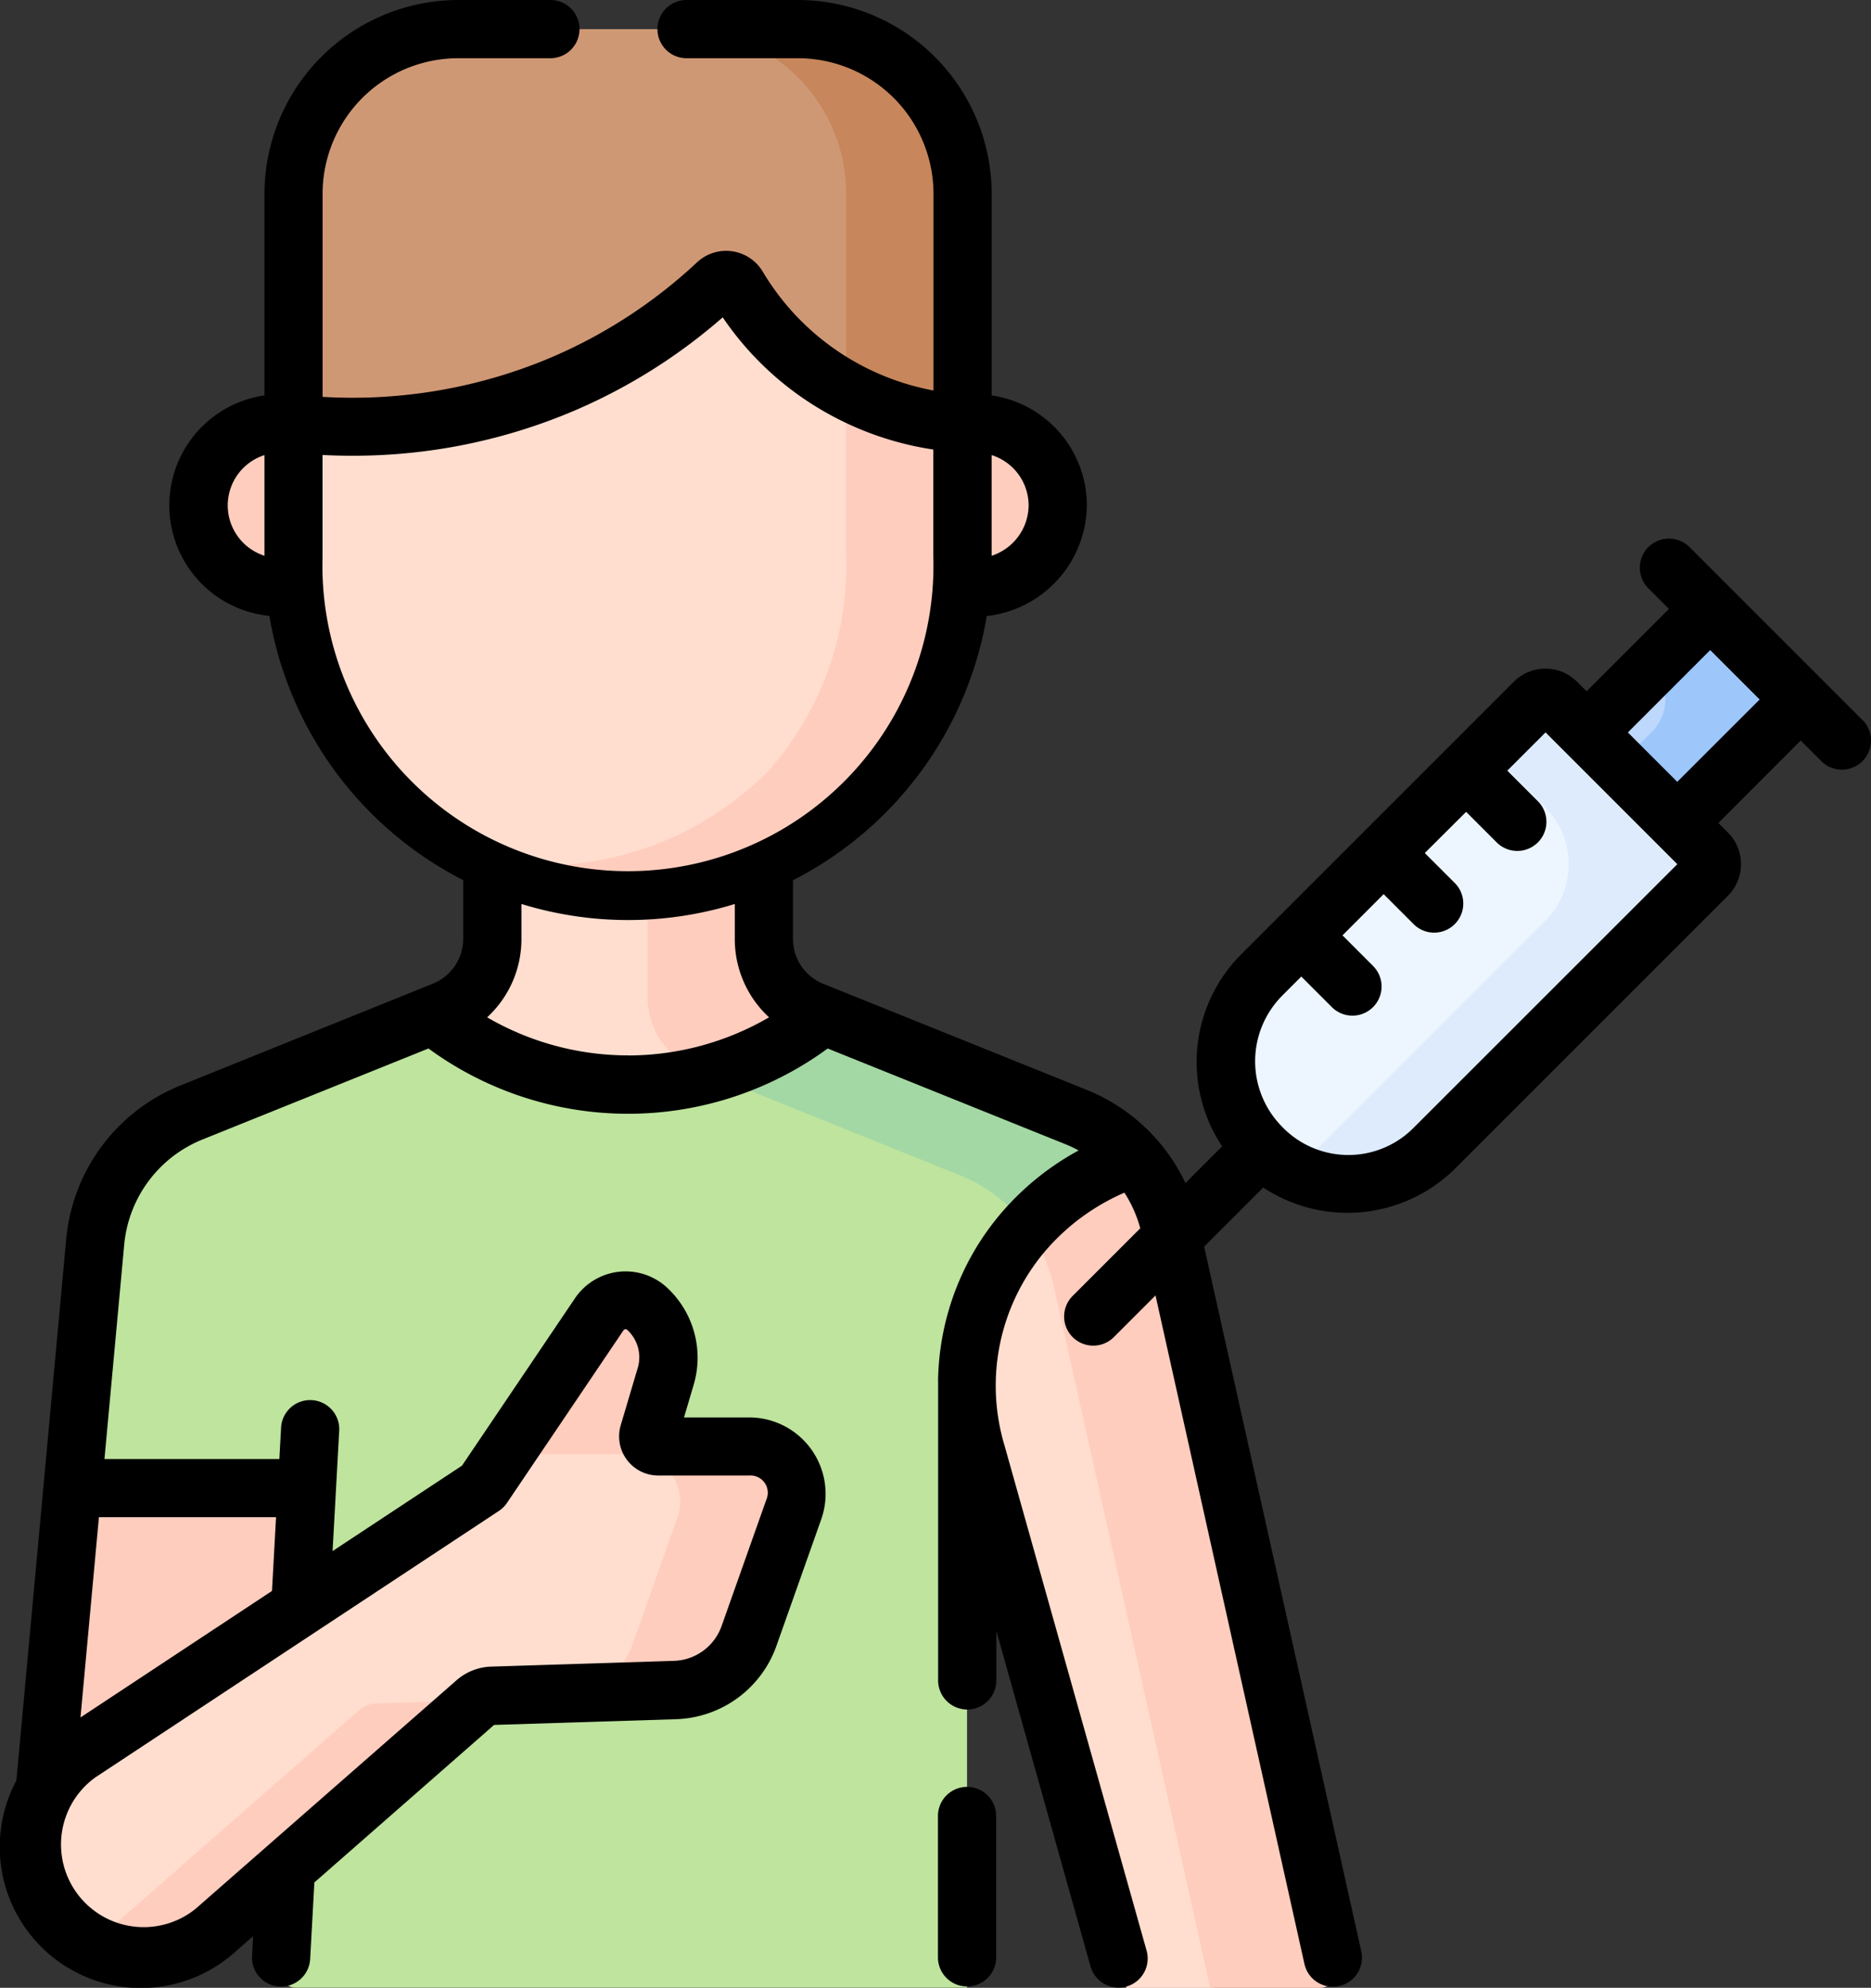 <svg xmlns="http://www.w3.org/2000/svg" width="52.054" height="55.296" viewBox="0 0 52.054 55.296">
  <rect x="0" y="0" width="52.054" height="55.296" fill="#333333" stroke="none"/>
  <g id="vaccination_4745682" transform="translate(-15.01)">
    <g id="Grupo_1142460" data-name="Grupo 1142460" transform="translate(15.818 0.81)">
      <g id="Grupo_1142456" data-name="Grupo 1142456" transform="translate(0 16.128)">
        <path id="Trazado_944824" data-name="Trazado 944824" d="M61.219,224.3,56.3,203.965c-.163-.732.01-1.366-.476-1.909-.436-.487-1.765-.5-2.389-.752l-6.266-3.213h-.606a2.428,2.428,0,0,1-1.539-2.065l.5-5.609H37.965l.37,5.571a2.174,2.174,0,0,1-1.394,1.986l-.626.117-6.71,2.7a4.32,4.32,0,0,0-2.688,3.613l-.63,6.841.166,4.15L25.39,220.99l6.876.1-.2,3.6a.432.432,0,0,0,.431.456H51.174v-16.89l4.651,16.506,5.133.092c.274,0,.3.069.245-.2Z" transform="translate(-25.077 -186.791)" fill="#bee49d"/>
        <g id="Grupo_1142452" data-name="Grupo 1142452" transform="translate(17.204 3.627)">
          <path id="Trazado_944825" data-name="Trazado 944825" d="M200.713,224.659l.015-.355-4.918-20.337c-.163-.732.01-1.366-.476-1.909a4.318,4.318,0,0,0-1.606-1.126l-7.049-2.838h-.606a2.212,2.212,0,0,1-1.317-2.065l-.206-5.494-2.76-.115v7.171a2.16,2.16,0,0,0,1.353,2l7.345,2.957a4.32,4.32,0,0,1,2.6,3.067l4.294,19.257,3.082-.017C200.741,224.858,200.768,224.927,200.713,224.659Z" transform="translate(-181.79 -190.419)" fill="#a3d8a4"/>
        </g>
        <path id="Trazado_944826" data-name="Trazado 944826" d="M27.172,383.287l-.023.221-.77,8.361,7-2.231.316-6.351Z" transform="translate(-25.959 -358.83)" fill="#ffcdbe"/>
        <path id="Trazado_944827" data-name="Trazado 944827" d="M126.556,198.093a8.6,8.6,0,0,0,10.854,0H136.8a2.428,2.428,0,0,1-1.539-2.065l.016-5.494-7.076-.115v5.551a2.16,2.16,0,0,1-1.353,2l-.3.119Z" transform="translate(-115.317 -186.792)" fill="#ffdecf"/>
        <path id="Trazado_944828" data-name="Trazado 944828" d="M183.142,199.595l.34.137a8.554,8.554,0,0,0,3.2-1.638h0a2.6,2.6,0,0,1-1.186-.786,2.159,2.159,0,0,1-.463-1.337V190.42h-3.24v7.171A2.16,2.16,0,0,0,183.142,199.595Z" transform="translate(-164.585 -186.793)" fill="#ffcdbe"/>
        <path id="Trazado_944829" data-name="Trazado 944829" d="M274.162,320.79l-.472-.507L269.26,300.1c-.163-.733.008-1.365-.478-1.908a6.956,6.956,0,0,0-3.009,1.977,6.59,6.59,0,0,0-1.381,6.237q1.855,6.6,3.709,13.189l.247.879.219.81h2.33l2.72-.287C273.891,320.994,274.218,321.058,274.162,320.79Z" transform="translate(-238.036 -282.923)" fill="#ffdecf"/>
        <path id="Trazado_944830" data-name="Trazado 944830" d="M288.169,320.76l-.068-.326-4.528-20.305a4.316,4.316,0,0,0-1-1.94,6.963,6.963,0,0,0-2.979,1.945,4.3,4.3,0,0,1,.738,1.616l4.356,19.532h3.058A.432.432,0,0,0,288.169,320.76Z" transform="translate(-251.827 -282.922)" fill="#ffcdbe"/>
        <path id="Trazado_944831" data-name="Trazado 944831" d="M35.116,340.055l3.246-4.806a.871.871,0,0,1,1.3-.165,1.84,1.84,0,0,1,.545,1.9l-.473,1.593a.279.279,0,0,0,.267.358h2.528a1.317,1.317,0,0,1,1.241,1.756L42.528,344.2a2.275,2.275,0,0,1-2.072,1.514l-5.081.16a.722.722,0,0,0-.453.179l-7.264,6.363a3.115,3.115,0,1,1-3.769-4.942Z" transform="translate(-22.49 -315.637)" fill="#ffdecf"/>
        <g id="Grupo_1142453" data-name="Grupo 1142453" transform="translate(1.671 19.227)">
          <path id="Trazado_944832" data-name="Trazado 944832" d="M158.087,338.935H155.56a.279.279,0,0,1-.267-.358l.473-1.593a1.84,1.84,0,0,0-.545-1.9.871.871,0,0,0-1.3.165l-1.456,2.157-.412,1.389a.279.279,0,0,0,.267.358h2.528a1.317,1.317,0,0,1,1.241,1.756l-1.241,3.505a2.274,2.274,0,0,1-1.369,1.378l2.536-.08a2.274,2.274,0,0,0,2.072-1.514l1.241-3.505A1.317,1.317,0,0,0,158.087,338.935Z" transform="translate(-139.72 -334.864)" fill="#ffcdbe"/>
          <path id="Trazado_944833" data-name="Trazado 944833" d="M45.934,438.039a.722.722,0,0,0-.453.179l-7.264,6.363a3.146,3.146,0,0,1-.256.2,3.115,3.115,0,0,0,3.5-.418L48.721,438a.74.74,0,0,1,.072-.053Z" transform="translate(-37.96 -426.816)" fill="#ffcdbe"/>
        </g>
        <g id="Grupo_1142455" data-name="Grupo 1142455" transform="translate(33.288)">
          <g id="Grupo_1142454" data-name="Grupo 1142454">
            <path id="Trazado_944834" data-name="Trazado 944834" d="M0,0H4.86V3.564H0Z" transform="translate(10.039 3.44) rotate(-45)" fill="#bdd8fc"/>
            <path id="Trazado_944835" data-name="Trazado 944835" d="M434.6,156.835l-1.62,1.62a1.273,1.273,0,0,1,0,1.8l-.916.916,1.62,1.62,3.437-3.437Z" transform="translate(-421.117 -156.835)" fill="#9dc7fb"/>
            <path id="Trazado_944836" data-name="Trazado 944836" d="M331.707,192.242a3.4,3.4,0,0,0,4.811,0l7.6-7.6a.432.432,0,0,0,0-.611l-4.2-4.2a.432.432,0,0,0-.611,0l-7.6,7.6A3.4,3.4,0,0,0,331.707,192.242Z" transform="translate(-330.711 -177.236)" fill="#edf6ff"/>
            <path id="Trazado_944837" data-name="Trazado 944837" d="M358.833,184.032l-4.2-4.2a.432.432,0,0,0-.611,0l-1.315,1.314,1.622,1.622a2.225,2.225,0,0,1,0,3.137l-6.335,6.335a3.4,3.4,0,0,1-.786.586,3.4,3.4,0,0,0,4.026-.586l7.6-7.6A.432.432,0,0,0,358.833,184.032Z" transform="translate(-345.427 -177.236)" fill="#ddebfd"/>
          </g>
        </g>
      </g>
      <g id="Grupo_1142459" data-name="Grupo 1142459" transform="translate(4.713)">
        <path id="Trazado_944838" data-name="Trazado 944838" d="M68.4,113.654h1.988v-4.56H68.4a2.28,2.28,0,1,0,0,4.56Z" transform="translate(-66.125 -98.122)" fill="#ffcdbe"/>
        <path id="Trazado_944839" data-name="Trazado 944839" d="M249.963,113.654h-1.988v-4.56h1.988a2.28,2.28,0,0,1,0,4.56Z" transform="translate(-228.335 -98.122)" fill="#ffcdbe"/>
        <g id="Grupo_1142458" data-name="Grupo 1142458" transform="translate(2.648)">
          <path id="Trazado_944840" data-name="Trazado 944840" d="M109.252,65.513v8.4a9.308,9.308,0,0,1-5.528,8.507A13.846,13.846,0,0,1,99.946,83a9.173,9.173,0,0,1-3.778-.577,9.308,9.308,0,0,1-5.528-8.507v-8.4Z" transform="translate(-90.64 -59.248)" fill="#ffdecf"/>
          <path id="Trazado_944841" data-name="Trazado 944841" d="M151.669,65.512v8.4a8.571,8.571,0,0,1-2.205,6.014,8.953,8.953,0,0,1-7.639,2.493,9.543,9.543,0,0,0,2.958.762c.285.026.559.037.82.037a9.306,9.306,0,0,0,9.306-9.306v-8.4Z" transform="translate(-136.297 -59.247)" fill="#ffcdbe"/>
          <path id="Trazado_944842" data-name="Trazado 944842" d="M109.253,18.471a7.994,7.994,0,0,1-4.34-1.637A7.83,7.83,0,0,1,103,14.66a.375.375,0,0,0-.58-.082,14.838,14.838,0,0,1-4.247,2.777,15.033,15.033,0,0,1-7.53,1.116V12.08a4.58,4.58,0,0,1,4.58-4.58h9.453a4.58,4.58,0,0,1,4.58,4.58Z" transform="translate(-90.641 -7.5)" fill="#cf9875"/>
          <g id="Grupo_1142457" data-name="Grupo 1142457" transform="translate(10.792)">
            <path id="Trazado_944843" data-name="Trazado 944843" d="M193.81,7.5h-3.24a4.58,4.58,0,0,1,4.58,4.58v5.468a8.1,8.1,0,0,0,3.24.924V12.08A4.58,4.58,0,0,0,193.81,7.5Z" transform="translate(-190.57 -7.5)" fill="#c7865b"/>
          </g>
        </g>
      </g>
    </g>
    <g id="Grupo_1142461" data-name="Grupo 1142461" transform="translate(15.01 0)">
      <path id="Trazado_944844" data-name="Trazado 944844" d="M66.827,20.031,62.016,15.22a.81.81,0,0,0-1.146,1.146l.573.573-2.291,2.291-.267-.267a1.244,1.244,0,0,0-1.757,0l-1.9,1.9L50.64,25.45,49.53,26.56a4.235,4.235,0,0,0-.518,5.329L47.991,32.91a5.178,5.178,0,0,0-2.728-2.584l-7.345-2.957a1.344,1.344,0,0,1-.846-1.252v-1.63a10.145,10.145,0,0,0,5.391-7.35,3.132,3.132,0,0,0,2.785-3.075A3.094,3.094,0,0,0,42.6,11V5.39A5.4,5.4,0,0,0,37.211,0h-3.1a.81.81,0,1,0,0,1.62h3.1a3.774,3.774,0,0,1,3.77,3.77v5.473A7.032,7.032,0,0,1,37.948,9.5,6.991,6.991,0,0,1,36.23,7.555,1.186,1.186,0,0,0,34.4,7.3a13.986,13.986,0,0,1-4.015,2.626,14.164,14.164,0,0,1-6.4,1.114V5.39a3.774,3.774,0,0,1,3.77-3.77h2.568a.81.81,0,1,0,0-1.62H27.758a5.4,5.4,0,0,0-5.39,5.39V11a3.09,3.09,0,0,0,.137,6.133,10.145,10.145,0,0,0,5.391,7.35v1.63a1.344,1.344,0,0,1-.846,1.252L20.045,30.19a5.108,5.108,0,0,0-3.194,4.29L15.466,49.528a3.926,3.926,0,0,0,6.053,4.8l.533-.467-.03.548a.81.81,0,0,0,.764.853h.045a.81.81,0,0,0,.808-.765l.117-2.131,5-4.382,5.05-.159a3.065,3.065,0,0,0,2.81-2.053l1.241-3.505a2.127,2.127,0,0,0-2-2.837H34.04l.27-.911a2.66,2.66,0,0,0-.784-2.738,1.7,1.7,0,0,0-2.508.318l-3.155,4.673-3.6,2.376.183-3.325a.81.81,0,1,0-1.617-.089l-.047.854H17.916l.549-5.957a3.5,3.5,0,0,1,2.185-2.935l6.281-2.529a9.4,9.4,0,0,0,11.107,0l6.62,2.665a3.523,3.523,0,0,1,.361.171,7.614,7.614,0,0,0-2.071,1.646,7.518,7.518,0,0,0-.667.88,7.375,7.375,0,0,0-1.171,3.8.812.812,0,0,0,0,.085v8.331a.81.81,0,0,0,1.62,0V45.369L45.35,54.7a.81.81,0,0,0,1.56-.437L42.954,40.2a5.781,5.781,0,0,1,1.209-5.482,6.076,6.076,0,0,1,2.13-1.54,3.508,3.508,0,0,1,.441.991l-1.882,1.882A.81.81,0,0,0,46,37.195l1.158-1.158L51.3,54.626a.81.81,0,1,0,1.581-.353l-4.37-19.594,1.644-1.644a4.258,4.258,0,0,0,5.329-.518l7.6-7.6a1.244,1.244,0,0,0,0-1.757l-.267-.267L65.108,20.6l.573.573a.81.81,0,0,0,1.146-1.146ZM42.6,12.66a1.472,1.472,0,0,1,1.028,1.4,1.489,1.489,0,0,1-1.028,1.4Zm-20.232,2.8a1.47,1.47,0,0,1,0-2.8ZM28.89,42.031a.808.808,0,0,0,.225-.223L32.361,37a.07.07,0,0,1,.092-.012,1.034,1.034,0,0,1,.3,1.065l-.473,1.593a1.089,1.089,0,0,0,1.044,1.4h2.527a.481.481,0,0,1,.478.676l-1.241,3.505a1.455,1.455,0,0,1-1.334.975l-5.081.16a1.535,1.535,0,0,0-.961.379L20.451,53.1a2.3,2.3,0,1,1-2.789-3.656Zm-6.2.174-.113,2.052-5.328,3.52.513-5.572Zm1.293-26.73V12.657c.261.013.535.021.821.021a15.711,15.711,0,0,0,6.22-1.269,15.577,15.577,0,0,0,4.093-2.581,8.578,8.578,0,0,0,1.832,1.955,8.667,8.667,0,0,0,4.027,1.722v2.969a8.5,8.5,0,1,1-16.992,0Zm8.5,13.884A7.8,7.8,0,0,1,28.563,28.3a2.956,2.956,0,0,0,.954-2.181v-.972a10.084,10.084,0,0,0,5.936,0v.972a2.956,2.956,0,0,0,.953,2.181,7.805,7.805,0,0,1-3.921,1.061Zm18.191-1.653.54-.54.85.85A.81.81,0,0,0,53.21,26.87l-.85-.85,1.145-1.146.85.85A.81.81,0,0,0,55.5,24.579l-.85-.849L55.8,22.584l.85.85a.81.81,0,0,0,1.146-1.146l-.85-.85,1.064-1.064,3.666,3.666L54.34,31.372a2.556,2.556,0,0,1-3.681-.05A2.586,2.586,0,0,1,50.675,27.706Zm11-5.957L60.3,20.375l2.291-2.291,1.375,1.375ZM41.915,49.707a.81.81,0,0,0-.81.81V54.45a.81.81,0,1,0,1.62,0V50.517a.81.81,0,0,0-.81-.81Z" transform="translate(-15.01 0)"/>
    </g>
  </g>
</svg>
